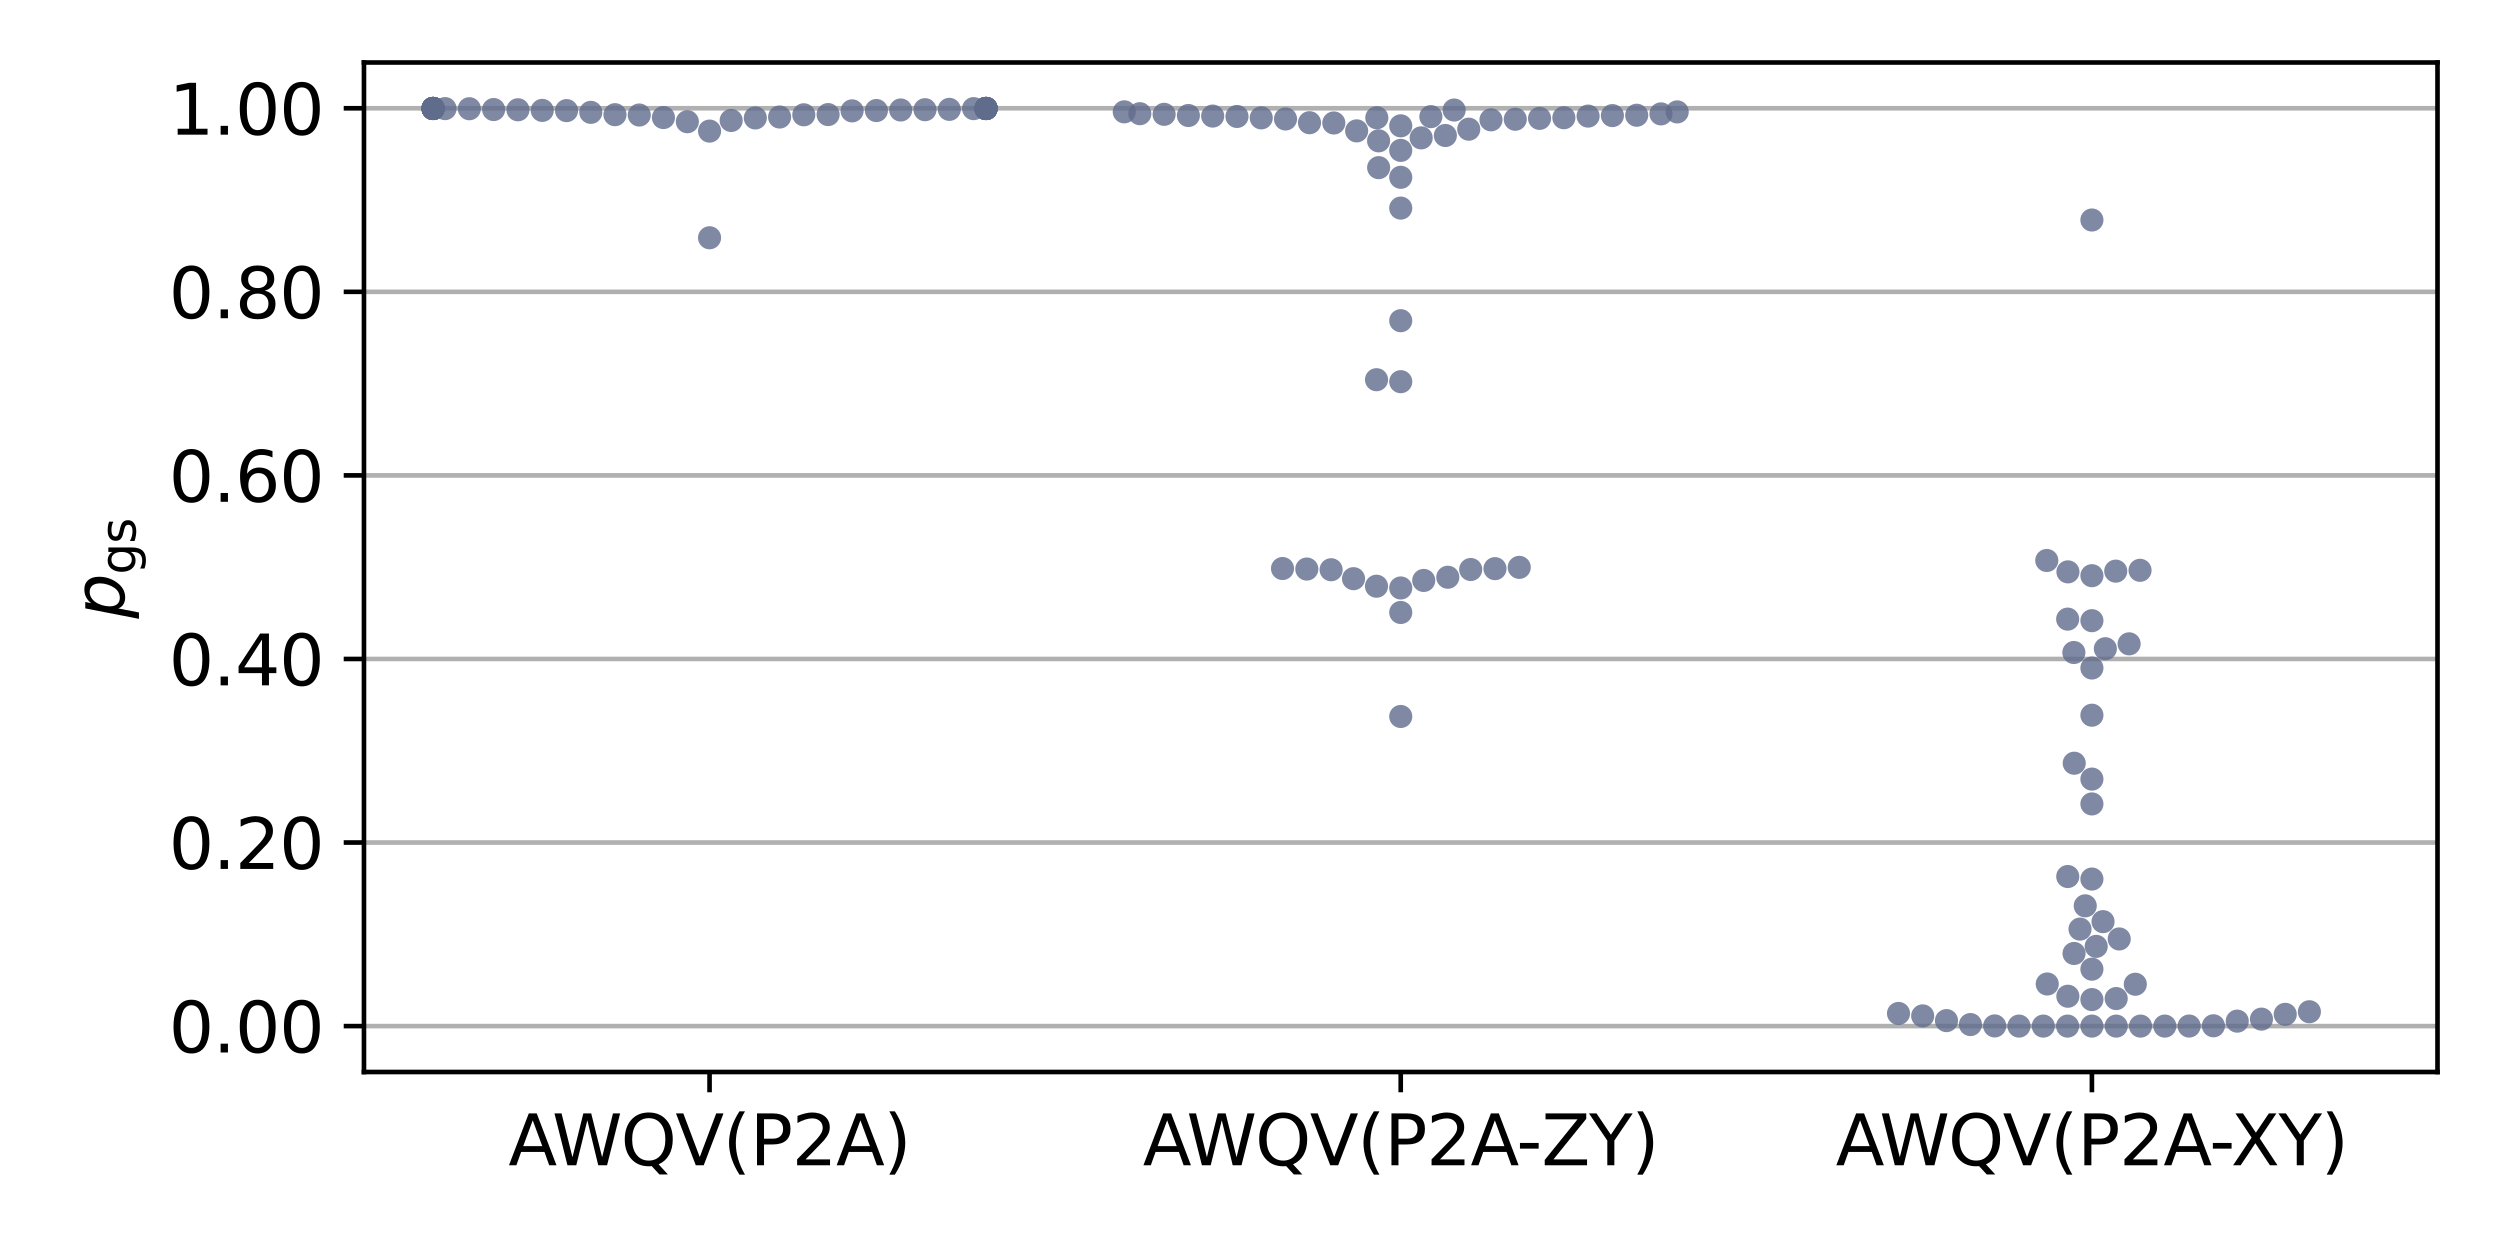 <?xml version="1.0" encoding="utf-8" standalone="no"?>
<!DOCTYPE svg PUBLIC "-//W3C//DTD SVG 1.1//EN"
  "http://www.w3.org/Graphics/SVG/1.1/DTD/svg11.dtd">
<svg xmlns:xlink="http://www.w3.org/1999/xlink" width="432pt" height="216pt" viewBox="0 0 432 216" xmlns="http://www.w3.org/2000/svg" version="1.1">
 <defs>
  <style type="text/css">*{stroke-linejoin: round; stroke-linecap: butt}</style>
 </defs>
 <g id="figure_1">
  <g id="patch_1">
   <path d="M 0 216 
L 432 216 
L 432 0 
L 0 0 
z
" style="fill: #ffffff"/>
  </g>
  <g id="axes_1">
   <g id="patch_2">
    <path d="M 62.894 185.24 
L 421.2 185.24 
L 421.2 10.8 
L 62.894 10.8 
z
" style="fill: #ffffff"/>
   </g>
   <g id="matplotlib.axis_1">
    <g id="xtick_1">
     <g id="line2d_1">
      <defs>
       <path id="m799f7c3ec3" d="M 0 0 
L 0 3.5 
" style="stroke: #000000; stroke-width: 0.8"/>
      </defs>
      <g>
       <use xlink:href="#m799f7c3ec3" x="122.612" y="185.24" style="stroke: #000000; stroke-width: 0.8"/>
      </g>
     </g>
     <g id="text_1">
      <!-- AWQV(P2A) -->
      <g transform="translate(87.856 201.358) scale(0.12 -0.12)">
       <defs>
        <path id="DejaVuSans-41" d="M 2188 4044 
L 1331 1722 
L 3047 1722 
L 2188 4044 
z
M 1831 4666 
L 2547 4666 
L 4325 0 
L 3669 0 
L 3244 1197 
L 1141 1197 
L 716 0 
L 50 0 
L 1831 4666 
z
" transform="scale(0.016)"/>
        <path id="DejaVuSans-57" d="M 213 4666 
L 850 4666 
L 1831 722 
L 2809 4666 
L 3519 4666 
L 4500 722 
L 5478 4666 
L 6119 4666 
L 4947 0 
L 4153 0 
L 3169 4050 
L 2175 0 
L 1381 0 
L 213 4666 
z
" transform="scale(0.016)"/>
        <path id="DejaVuSans-51" d="M 2522 4238 
Q 1834 4238 1429 3725 
Q 1025 3213 1025 2328 
Q 1025 1447 1429 934 
Q 1834 422 2522 422 
Q 3209 422 3611 934 
Q 4013 1447 4013 2328 
Q 4013 3213 3611 3725 
Q 3209 4238 2522 4238 
z
M 3406 84 
L 4238 -825 
L 3475 -825 
L 2784 -78 
Q 2681 -84 2626 -87 
Q 2572 -91 2522 -91 
Q 1538 -91 948 567 
Q 359 1225 359 2328 
Q 359 3434 948 4092 
Q 1538 4750 2522 4750 
Q 3503 4750 4090 4092 
Q 4678 3434 4678 2328 
Q 4678 1516 4351 937 
Q 4025 359 3406 84 
z
" transform="scale(0.016)"/>
        <path id="DejaVuSans-56" d="M 1831 0 
L 50 4666 
L 709 4666 
L 2188 738 
L 3669 4666 
L 4325 4666 
L 2547 0 
L 1831 0 
z
" transform="scale(0.016)"/>
        <path id="DejaVuSans-28" d="M 1984 4856 
Q 1566 4138 1362 3434 
Q 1159 2731 1159 2009 
Q 1159 1288 1364 580 
Q 1569 -128 1984 -844 
L 1484 -844 
Q 1016 -109 783 600 
Q 550 1309 550 2009 
Q 550 2706 781 3412 
Q 1013 4119 1484 4856 
L 1984 4856 
z
" transform="scale(0.016)"/>
        <path id="DejaVuSans-50" d="M 1259 4147 
L 1259 2394 
L 2053 2394 
Q 2494 2394 2734 2622 
Q 2975 2850 2975 3272 
Q 2975 3691 2734 3919 
Q 2494 4147 2053 4147 
L 1259 4147 
z
M 628 4666 
L 2053 4666 
Q 2838 4666 3239 4311 
Q 3641 3956 3641 3272 
Q 3641 2581 3239 2228 
Q 2838 1875 2053 1875 
L 1259 1875 
L 1259 0 
L 628 0 
L 628 4666 
z
" transform="scale(0.016)"/>
        <path id="DejaVuSans-32" d="M 1228 531 
L 3431 531 
L 3431 0 
L 469 0 
L 469 531 
Q 828 903 1448 1529 
Q 2069 2156 2228 2338 
Q 2531 2678 2651 2914 
Q 2772 3150 2772 3378 
Q 2772 3750 2511 3984 
Q 2250 4219 1831 4219 
Q 1534 4219 1204 4116 
Q 875 4013 500 3803 
L 500 4441 
Q 881 4594 1212 4672 
Q 1544 4750 1819 4750 
Q 2544 4750 2975 4387 
Q 3406 4025 3406 3419 
Q 3406 3131 3298 2873 
Q 3191 2616 2906 2266 
Q 2828 2175 2409 1742 
Q 1991 1309 1228 531 
z
" transform="scale(0.016)"/>
        <path id="DejaVuSans-29" d="M 513 4856 
L 1013 4856 
Q 1481 4119 1714 3412 
Q 1947 2706 1947 2009 
Q 1947 1309 1714 600 
Q 1481 -109 1013 -844 
L 513 -844 
Q 928 -128 1133 580 
Q 1338 1288 1338 2009 
Q 1338 2731 1133 3434 
Q 928 4138 513 4856 
z
" transform="scale(0.016)"/>
       </defs>
       <use xlink:href="#DejaVuSans-41"/>
       <use xlink:href="#DejaVuSans-57" x="62.908"/>
       <use xlink:href="#DejaVuSans-51" x="161.785"/>
       <use xlink:href="#DejaVuSans-56" x="240.496"/>
       <use xlink:href="#DejaVuSans-28" x="308.904"/>
       <use xlink:href="#DejaVuSans-50" x="347.918"/>
       <use xlink:href="#DejaVuSans-32" x="408.221"/>
       <use xlink:href="#DejaVuSans-41" x="471.844"/>
       <use xlink:href="#DejaVuSans-29" x="540.252"/>
      </g>
     </g>
    </g>
    <g id="xtick_2">
     <g id="line2d_2">
      <g>
       <use xlink:href="#m799f7c3ec3" x="242.047" y="185.24" style="stroke: #000000; stroke-width: 0.8"/>
      </g>
     </g>
     <g id="text_2">
      <!-- AWQV(P2A-ZY) -->
      <g transform="translate(197.487 201.358) scale(0.12 -0.12)">
       <defs>
        <path id="DejaVuSans-2d" d="M 313 2009 
L 1997 2009 
L 1997 1497 
L 313 1497 
L 313 2009 
z
" transform="scale(0.016)"/>
        <path id="DejaVuSans-5a" d="M 359 4666 
L 4025 4666 
L 4025 4184 
L 1075 531 
L 4097 531 
L 4097 0 
L 288 0 
L 288 481 
L 3238 4134 
L 359 4134 
L 359 4666 
z
" transform="scale(0.016)"/>
        <path id="DejaVuSans-59" d="M -13 4666 
L 666 4666 
L 1959 2747 
L 3244 4666 
L 3922 4666 
L 2272 2222 
L 2272 0 
L 1638 0 
L 1638 2222 
L -13 4666 
z
" transform="scale(0.016)"/>
       </defs>
       <use xlink:href="#DejaVuSans-41"/>
       <use xlink:href="#DejaVuSans-57" x="62.908"/>
       <use xlink:href="#DejaVuSans-51" x="161.785"/>
       <use xlink:href="#DejaVuSans-56" x="240.496"/>
       <use xlink:href="#DejaVuSans-28" x="308.904"/>
       <use xlink:href="#DejaVuSans-50" x="347.918"/>
       <use xlink:href="#DejaVuSans-32" x="408.221"/>
       <use xlink:href="#DejaVuSans-41" x="471.844"/>
       <use xlink:href="#DejaVuSans-2d" x="538.002"/>
       <use xlink:href="#DejaVuSans-5a" x="574.086"/>
       <use xlink:href="#DejaVuSans-59" x="642.592"/>
       <use xlink:href="#DejaVuSans-29" x="703.676"/>
      </g>
     </g>
    </g>
    <g id="xtick_3">
     <g id="line2d_3">
      <g>
       <use xlink:href="#m799f7c3ec3" x="361.482" y="185.24" style="stroke: #000000; stroke-width: 0.8"/>
      </g>
     </g>
     <g id="text_3">
      <!-- AWQV(P2A-XY) -->
      <g transform="translate(317.222 201.358) scale(0.12 -0.12)">
       <defs>
        <path id="DejaVuSans-58" d="M 403 4666 
L 1081 4666 
L 2241 2931 
L 3406 4666 
L 4084 4666 
L 2584 2425 
L 4184 0 
L 3506 0 
L 2194 1984 
L 872 0 
L 191 0 
L 1856 2491 
L 403 4666 
z
" transform="scale(0.016)"/>
       </defs>
       <use xlink:href="#DejaVuSans-41"/>
       <use xlink:href="#DejaVuSans-57" x="62.908"/>
       <use xlink:href="#DejaVuSans-51" x="161.785"/>
       <use xlink:href="#DejaVuSans-56" x="240.496"/>
       <use xlink:href="#DejaVuSans-28" x="308.904"/>
       <use xlink:href="#DejaVuSans-50" x="347.918"/>
       <use xlink:href="#DejaVuSans-32" x="408.221"/>
       <use xlink:href="#DejaVuSans-41" x="471.844"/>
       <use xlink:href="#DejaVuSans-2d" x="538.002"/>
       <use xlink:href="#DejaVuSans-58" x="569.086"/>
       <use xlink:href="#DejaVuSans-59" x="637.592"/>
       <use xlink:href="#DejaVuSans-29" x="698.676"/>
      </g>
     </g>
    </g>
   </g>
   <g id="matplotlib.axis_2">
    <g id="ytick_1">
     <g id="line2d_4">
      <path d="M 62.894 177.311 
L 421.2 177.311 
" clip-path="url(#p9bb744d854)" style="fill: none; stroke: #b0b0b0; stroke-width: 0.8; stroke-linecap: square"/>
     </g>
     <g id="line2d_5">
      <defs>
       <path id="md4943d8e45" d="M 0 0 
L -3.5 0 
" style="stroke: #000000; stroke-width: 0.8"/>
      </defs>
      <g>
       <use xlink:href="#md4943d8e45" x="62.894" y="177.311" style="stroke: #000000; stroke-width: 0.8"/>
      </g>
     </g>
     <g id="text_4">
      <!-- 0.00 -->
      <g transform="translate(29.175 181.87) scale(0.12 -0.12)">
       <defs>
        <path id="DejaVuSans-30" d="M 2034 4250 
Q 1547 4250 1301 3770 
Q 1056 3291 1056 2328 
Q 1056 1369 1301 889 
Q 1547 409 2034 409 
Q 2525 409 2770 889 
Q 3016 1369 3016 2328 
Q 3016 3291 2770 3770 
Q 2525 4250 2034 4250 
z
M 2034 4750 
Q 2819 4750 3233 4129 
Q 3647 3509 3647 2328 
Q 3647 1150 3233 529 
Q 2819 -91 2034 -91 
Q 1250 -91 836 529 
Q 422 1150 422 2328 
Q 422 3509 836 4129 
Q 1250 4750 2034 4750 
z
" transform="scale(0.016)"/>
        <path id="DejaVuSans-2e" d="M 684 794 
L 1344 794 
L 1344 0 
L 684 0 
L 684 794 
z
" transform="scale(0.016)"/>
       </defs>
       <use xlink:href="#DejaVuSans-30"/>
       <use xlink:href="#DejaVuSans-2e" x="63.623"/>
       <use xlink:href="#DejaVuSans-30" x="95.41"/>
       <use xlink:href="#DejaVuSans-30" x="159.033"/>
      </g>
     </g>
    </g>
    <g id="ytick_2">
     <g id="line2d_6">
      <path d="M 62.894 145.591 
L 421.2 145.591 
" clip-path="url(#p9bb744d854)" style="fill: none; stroke: #b0b0b0; stroke-width: 0.8; stroke-linecap: square"/>
     </g>
     <g id="line2d_7">
      <g>
       <use xlink:href="#md4943d8e45" x="62.894" y="145.591" style="stroke: #000000; stroke-width: 0.8"/>
      </g>
     </g>
     <g id="text_5">
      <!-- 0.20 -->
      <g transform="translate(29.175 150.15) scale(0.12 -0.12)">
       <use xlink:href="#DejaVuSans-30"/>
       <use xlink:href="#DejaVuSans-2e" x="63.623"/>
       <use xlink:href="#DejaVuSans-32" x="95.41"/>
       <use xlink:href="#DejaVuSans-30" x="159.033"/>
      </g>
     </g>
    </g>
    <g id="ytick_3">
     <g id="line2d_8">
      <path d="M 62.894 113.871 
L 421.2 113.871 
" clip-path="url(#p9bb744d854)" style="fill: none; stroke: #b0b0b0; stroke-width: 0.8; stroke-linecap: square"/>
     </g>
     <g id="line2d_9">
      <g>
       <use xlink:href="#md4943d8e45" x="62.894" y="113.871" style="stroke: #000000; stroke-width: 0.8"/>
      </g>
     </g>
     <g id="text_6">
      <!-- 0.40 -->
      <g transform="translate(29.175 118.43) scale(0.12 -0.12)">
       <defs>
        <path id="DejaVuSans-34" d="M 2419 4116 
L 825 1625 
L 2419 1625 
L 2419 4116 
z
M 2253 4666 
L 3047 4666 
L 3047 1625 
L 3713 1625 
L 3713 1100 
L 3047 1100 
L 3047 0 
L 2419 0 
L 2419 1100 
L 313 1100 
L 313 1709 
L 2253 4666 
z
" transform="scale(0.016)"/>
       </defs>
       <use xlink:href="#DejaVuSans-30"/>
       <use xlink:href="#DejaVuSans-2e" x="63.623"/>
       <use xlink:href="#DejaVuSans-34" x="95.41"/>
       <use xlink:href="#DejaVuSans-30" x="159.033"/>
      </g>
     </g>
    </g>
    <g id="ytick_4">
     <g id="line2d_10">
      <path d="M 62.894 82.151 
L 421.2 82.151 
" clip-path="url(#p9bb744d854)" style="fill: none; stroke: #b0b0b0; stroke-width: 0.8; stroke-linecap: square"/>
     </g>
     <g id="line2d_11">
      <g>
       <use xlink:href="#md4943d8e45" x="62.894" y="82.151" style="stroke: #000000; stroke-width: 0.8"/>
      </g>
     </g>
     <g id="text_7">
      <!-- 0.60 -->
      <g transform="translate(29.175 86.71) scale(0.12 -0.12)">
       <defs>
        <path id="DejaVuSans-36" d="M 2113 2584 
Q 1688 2584 1439 2293 
Q 1191 2003 1191 1497 
Q 1191 994 1439 701 
Q 1688 409 2113 409 
Q 2538 409 2786 701 
Q 3034 994 3034 1497 
Q 3034 2003 2786 2293 
Q 2538 2584 2113 2584 
z
M 3366 4563 
L 3366 3988 
Q 3128 4100 2886 4159 
Q 2644 4219 2406 4219 
Q 1781 4219 1451 3797 
Q 1122 3375 1075 2522 
Q 1259 2794 1537 2939 
Q 1816 3084 2150 3084 
Q 2853 3084 3261 2657 
Q 3669 2231 3669 1497 
Q 3669 778 3244 343 
Q 2819 -91 2113 -91 
Q 1303 -91 875 529 
Q 447 1150 447 2328 
Q 447 3434 972 4092 
Q 1497 4750 2381 4750 
Q 2619 4750 2861 4703 
Q 3103 4656 3366 4563 
z
" transform="scale(0.016)"/>
       </defs>
       <use xlink:href="#DejaVuSans-30"/>
       <use xlink:href="#DejaVuSans-2e" x="63.623"/>
       <use xlink:href="#DejaVuSans-36" x="95.41"/>
       <use xlink:href="#DejaVuSans-30" x="159.033"/>
      </g>
     </g>
    </g>
    <g id="ytick_5">
     <g id="line2d_12">
      <path d="M 62.894 50.431 
L 421.2 50.431 
" clip-path="url(#p9bb744d854)" style="fill: none; stroke: #b0b0b0; stroke-width: 0.8; stroke-linecap: square"/>
     </g>
     <g id="line2d_13">
      <g>
       <use xlink:href="#md4943d8e45" x="62.894" y="50.431" style="stroke: #000000; stroke-width: 0.8"/>
      </g>
     </g>
     <g id="text_8">
      <!-- 0.80 -->
      <g transform="translate(29.175 54.99) scale(0.12 -0.12)">
       <defs>
        <path id="DejaVuSans-38" d="M 2034 2216 
Q 1584 2216 1326 1975 
Q 1069 1734 1069 1313 
Q 1069 891 1326 650 
Q 1584 409 2034 409 
Q 2484 409 2743 651 
Q 3003 894 3003 1313 
Q 3003 1734 2745 1975 
Q 2488 2216 2034 2216 
z
M 1403 2484 
Q 997 2584 770 2862 
Q 544 3141 544 3541 
Q 544 4100 942 4425 
Q 1341 4750 2034 4750 
Q 2731 4750 3128 4425 
Q 3525 4100 3525 3541 
Q 3525 3141 3298 2862 
Q 3072 2584 2669 2484 
Q 3125 2378 3379 2068 
Q 3634 1759 3634 1313 
Q 3634 634 3220 271 
Q 2806 -91 2034 -91 
Q 1263 -91 848 271 
Q 434 634 434 1313 
Q 434 1759 690 2068 
Q 947 2378 1403 2484 
z
M 1172 3481 
Q 1172 3119 1398 2916 
Q 1625 2713 2034 2713 
Q 2441 2713 2670 2916 
Q 2900 3119 2900 3481 
Q 2900 3844 2670 4047 
Q 2441 4250 2034 4250 
Q 1625 4250 1398 4047 
Q 1172 3844 1172 3481 
z
" transform="scale(0.016)"/>
       </defs>
       <use xlink:href="#DejaVuSans-30"/>
       <use xlink:href="#DejaVuSans-2e" x="63.623"/>
       <use xlink:href="#DejaVuSans-38" x="95.41"/>
       <use xlink:href="#DejaVuSans-30" x="159.033"/>
      </g>
     </g>
    </g>
    <g id="ytick_6">
     <g id="line2d_14">
      <path d="M 62.894 18.711 
L 421.2 18.711 
" clip-path="url(#p9bb744d854)" style="fill: none; stroke: #b0b0b0; stroke-width: 0.8; stroke-linecap: square"/>
     </g>
     <g id="line2d_15">
      <g>
       <use xlink:href="#md4943d8e45" x="62.894" y="18.711" style="stroke: #000000; stroke-width: 0.8"/>
      </g>
     </g>
     <g id="text_9">
      <!-- 1.00 -->
      <g transform="translate(29.175 23.27) scale(0.12 -0.12)">
       <defs>
        <path id="DejaVuSans-31" d="M 794 531 
L 1825 531 
L 1825 4091 
L 703 3866 
L 703 4441 
L 1819 4666 
L 2450 4666 
L 2450 531 
L 3481 531 
L 3481 0 
L 794 0 
L 794 531 
z
" transform="scale(0.016)"/>
       </defs>
       <use xlink:href="#DejaVuSans-31"/>
       <use xlink:href="#DejaVuSans-2e" x="63.623"/>
       <use xlink:href="#DejaVuSans-30" x="95.41"/>
       <use xlink:href="#DejaVuSans-30" x="159.033"/>
      </g>
     </g>
    </g>
    <g id="text_10">
     <!-- $p_{\text{gs}}$ -->
     <g transform="translate(21.455 106.9) rotate(-90) scale(0.12 -0.12)">
      <defs>
       <path id="DejaVuSans-Oblique-70" d="M 3175 2156 
Q 3175 2616 2975 2859 
Q 2775 3103 2400 3103 
Q 2144 3103 1911 2972 
Q 1678 2841 1497 2591 
Q 1319 2344 1212 1994 
Q 1106 1644 1106 1300 
Q 1106 863 1306 627 
Q 1506 391 1875 391 
Q 2147 391 2380 519 
Q 2613 647 2778 891 
Q 2956 1147 3065 1494 
Q 3175 1841 3175 2156 
z
M 1394 2969 
Q 1625 3272 1939 3428 
Q 2253 3584 2638 3584 
Q 3175 3584 3472 3232 
Q 3769 2881 3769 2247 
Q 3769 1728 3584 1258 
Q 3400 788 3053 416 
Q 2822 169 2531 39 
Q 2241 -91 1919 -91 
Q 1547 -91 1294 64 
Q 1041 219 916 525 
L 556 -1331 
L -19 -1331 
L 922 3500 
L 1497 3500 
L 1394 2969 
z
" transform="scale(0.016)"/>
       <path id="DejaVuSans-67" d="M 2906 1791 
Q 2906 2416 2648 2759 
Q 2391 3103 1925 3103 
Q 1463 3103 1205 2759 
Q 947 2416 947 1791 
Q 947 1169 1205 825 
Q 1463 481 1925 481 
Q 2391 481 2648 825 
Q 2906 1169 2906 1791 
z
M 3481 434 
Q 3481 -459 3084 -895 
Q 2688 -1331 1869 -1331 
Q 1566 -1331 1297 -1286 
Q 1028 -1241 775 -1147 
L 775 -588 
Q 1028 -725 1275 -790 
Q 1522 -856 1778 -856 
Q 2344 -856 2625 -561 
Q 2906 -266 2906 331 
L 2906 616 
Q 2728 306 2450 153 
Q 2172 0 1784 0 
Q 1141 0 747 490 
Q 353 981 353 1791 
Q 353 2603 747 3093 
Q 1141 3584 1784 3584 
Q 2172 3584 2450 3431 
Q 2728 3278 2906 2969 
L 2906 3500 
L 3481 3500 
L 3481 434 
z
" transform="scale(0.016)"/>
       <path id="DejaVuSans-73" d="M 2834 3397 
L 2834 2853 
Q 2591 2978 2328 3040 
Q 2066 3103 1784 3103 
Q 1356 3103 1142 2972 
Q 928 2841 928 2578 
Q 928 2378 1081 2264 
Q 1234 2150 1697 2047 
L 1894 2003 
Q 2506 1872 2764 1633 
Q 3022 1394 3022 966 
Q 3022 478 2636 193 
Q 2250 -91 1575 -91 
Q 1294 -91 989 -36 
Q 684 19 347 128 
L 347 722 
Q 666 556 975 473 
Q 1284 391 1588 391 
Q 1994 391 2212 530 
Q 2431 669 2431 922 
Q 2431 1156 2273 1281 
Q 2116 1406 1581 1522 
L 1381 1569 
Q 847 1681 609 1914 
Q 372 2147 372 2553 
Q 372 3047 722 3315 
Q 1072 3584 1716 3584 
Q 2034 3584 2315 3537 
Q 2597 3491 2834 3397 
z
" transform="scale(0.016)"/>
      </defs>
      <use xlink:href="#DejaVuSans-Oblique-70"/>
      <use xlink:href="#DejaVuSans-67" transform="translate(63.477 -16.406) scale(0.7)"/>
      <use xlink:href="#DejaVuSans-73" transform="translate(107.91 -16.406) scale(0.7)"/>
     </g>
    </g>
   </g>
   <g id="patch_3">
    <path d="M 62.894 185.24 
L 62.894 10.8 
" style="fill: none; stroke: #000000; stroke-width: 0.8; stroke-linejoin: miter; stroke-linecap: square"/>
   </g>
   <g id="patch_4">
    <path d="M 421.2 185.24 
L 421.2 10.8 
" style="fill: none; stroke: #000000; stroke-width: 0.8; stroke-linejoin: miter; stroke-linecap: square"/>
   </g>
   <g id="patch_5">
    <path d="M 62.894 185.24 
L 421.2 185.24 
" style="fill: none; stroke: #000000; stroke-width: 0.8; stroke-linejoin: miter; stroke-linecap: square"/>
   </g>
   <g id="patch_6">
    <path d="M 62.894 10.8 
L 421.2 10.8 
" style="fill: none; stroke: #000000; stroke-width: 0.8; stroke-linejoin: miter; stroke-linecap: square"/>
   </g>
   <g id="PathCollection_1">
    <defs>
     <path id="C0_0_1a45c7e87c" d="M 0 2 
C 0.53 2 1.039 1.789 1.414 1.414 
C 1.789 1.039 2 0.53 2 -0 
C 2 -0.53 1.789 -1.039 1.414 -1.414 
C 1.039 -1.789 0.53 -2 0 -2 
C -0.53 -2 -1.039 -1.789 -1.414 -1.414 
C -1.789 -1.039 -2 -0.53 -2 0 
C -2 0.53 -1.789 1.039 -1.414 1.414 
C -1.039 1.789 -0.53 2 0 2 
z
"/>
    </defs>
    <g clip-path="url(#p9bb744d854)">
     <use xlink:href="#C0_0_1a45c7e87c" x="170.386" y="18.748" style="fill: #616c8c; fill-opacity: 0.8"/>
    </g>
    <g clip-path="url(#p9bb744d854)">
     <use xlink:href="#C0_0_1a45c7e87c" x="134.716" y="20.221" style="fill: #616c8c; fill-opacity: 0.8"/>
    </g>
    <g clip-path="url(#p9bb744d854)">
     <use xlink:href="#C0_0_1a45c7e87c" x="170.386" y="18.746" style="fill: #616c8c; fill-opacity: 0.8"/>
    </g>
    <g clip-path="url(#p9bb744d854)">
     <use xlink:href="#C0_0_1a45c7e87c" x="151.442" y="19.102" style="fill: #616c8c; fill-opacity: 0.8"/>
    </g>
    <g clip-path="url(#p9bb744d854)">
     <use xlink:href="#C0_0_1a45c7e87c" x="74.838" y="18.74" style="fill: #616c8c; fill-opacity: 0.8"/>
    </g>
    <g clip-path="url(#p9bb744d854)">
     <use xlink:href="#C0_0_1a45c7e87c" x="170.386" y="18.743" style="fill: #616c8c; fill-opacity: 0.8"/>
    </g>
    <g clip-path="url(#p9bb744d854)">
     <use xlink:href="#C0_0_1a45c7e87c" x="106.267" y="19.817" style="fill: #616c8c; fill-opacity: 0.8"/>
    </g>
    <g clip-path="url(#p9bb744d854)">
     <use xlink:href="#C0_0_1a45c7e87c" x="170.386" y="18.762" style="fill: #616c8c; fill-opacity: 0.8"/>
    </g>
    <g clip-path="url(#p9bb744d854)">
     <use xlink:href="#C0_0_1a45c7e87c" x="74.838" y="18.743" style="fill: #616c8c; fill-opacity: 0.8"/>
    </g>
    <g clip-path="url(#p9bb744d854)">
     <use xlink:href="#C0_0_1a45c7e87c" x="168.238" y="18.771" style="fill: #616c8c; fill-opacity: 0.8"/>
    </g>
    <g clip-path="url(#p9bb744d854)">
     <use xlink:href="#C0_0_1a45c7e87c" x="89.502" y="18.97" style="fill: #616c8c; fill-opacity: 0.8"/>
    </g>
    <g clip-path="url(#p9bb744d854)">
     <use xlink:href="#C0_0_1a45c7e87c" x="74.838" y="18.751" style="fill: #616c8c; fill-opacity: 0.8"/>
    </g>
    <g clip-path="url(#p9bb744d854)">
     <use xlink:href="#C0_0_1a45c7e87c" x="110.466" y="19.874" style="fill: #616c8c; fill-opacity: 0.8"/>
    </g>
    <g clip-path="url(#p9bb744d854)">
     <use xlink:href="#C0_0_1a45c7e87c" x="74.838" y="18.742" style="fill: #616c8c; fill-opacity: 0.8"/>
    </g>
    <g clip-path="url(#p9bb744d854)">
     <use xlink:href="#C0_0_1a45c7e87c" x="102.088" y="19.413" style="fill: #616c8c; fill-opacity: 0.8"/>
    </g>
    <g clip-path="url(#p9bb744d854)">
     <use xlink:href="#C0_0_1a45c7e87c" x="130.519" y="20.38" style="fill: #616c8c; fill-opacity: 0.8"/>
    </g>
    <g clip-path="url(#p9bb744d854)">
     <use xlink:href="#C0_0_1a45c7e87c" x="74.838" y="18.734" style="fill: #616c8c; fill-opacity: 0.8"/>
    </g>
    <g clip-path="url(#p9bb744d854)">
     <use xlink:href="#C0_0_1a45c7e87c" x="126.345" y="20.819" style="fill: #616c8c; fill-opacity: 0.8"/>
    </g>
    <g clip-path="url(#p9bb744d854)">
     <use xlink:href="#C0_0_1a45c7e87c" x="138.897" y="19.836" style="fill: #616c8c; fill-opacity: 0.8"/>
    </g>
    <g clip-path="url(#p9bb744d854)">
     <use xlink:href="#C0_0_1a45c7e87c" x="74.838" y="18.739" style="fill: #616c8c; fill-opacity: 0.8"/>
    </g>
    <g clip-path="url(#p9bb744d854)">
     <use xlink:href="#C0_0_1a45c7e87c" x="85.302" y="18.928" style="fill: #616c8c; fill-opacity: 0.8"/>
    </g>
    <g clip-path="url(#p9bb744d854)">
     <use xlink:href="#C0_0_1a45c7e87c" x="93.7" y="19.078" style="fill: #616c8c; fill-opacity: 0.8"/>
    </g>
    <g clip-path="url(#p9bb744d854)">
     <use xlink:href="#C0_0_1a45c7e87c" x="74.838" y="18.762" style="fill: #616c8c; fill-opacity: 0.8"/>
    </g>
    <g clip-path="url(#p9bb744d854)">
     <use xlink:href="#C0_0_1a45c7e87c" x="170.386" y="18.754" style="fill: #616c8c; fill-opacity: 0.8"/>
    </g>
    <g clip-path="url(#p9bb744d854)">
     <use xlink:href="#C0_0_1a45c7e87c" x="97.9" y="19.113" style="fill: #616c8c; fill-opacity: 0.8"/>
    </g>
    <g clip-path="url(#p9bb744d854)">
     <use xlink:href="#C0_0_1a45c7e87c" x="170.386" y="18.739" style="fill: #616c8c; fill-opacity: 0.8"/>
    </g>
    <g clip-path="url(#p9bb744d854)">
     <use xlink:href="#C0_0_1a45c7e87c" x="170.386" y="18.736" style="fill: #616c8c; fill-opacity: 0.8"/>
    </g>
    <g clip-path="url(#p9bb744d854)">
     <use xlink:href="#C0_0_1a45c7e87c" x="159.84" y="18.956" style="fill: #616c8c; fill-opacity: 0.8"/>
    </g>
    <g clip-path="url(#p9bb744d854)">
     <use xlink:href="#C0_0_1a45c7e87c" x="170.386" y="18.731" style="fill: #616c8c; fill-opacity: 0.8"/>
    </g>
    <g clip-path="url(#p9bb744d854)">
     <use xlink:href="#C0_0_1a45c7e87c" x="122.612" y="41.087" style="fill: #616c8c; fill-opacity: 0.8"/>
    </g>
    <g clip-path="url(#p9bb744d854)">
     <use xlink:href="#C0_0_1a45c7e87c" x="76.904" y="18.767" style="fill: #616c8c; fill-opacity: 0.8"/>
    </g>
    <g clip-path="url(#p9bb744d854)">
     <use xlink:href="#C0_0_1a45c7e87c" x="74.838" y="18.735" style="fill: #616c8c; fill-opacity: 0.8"/>
    </g>
    <g clip-path="url(#p9bb744d854)">
     <use xlink:href="#C0_0_1a45c7e87c" x="170.386" y="18.74" style="fill: #616c8c; fill-opacity: 0.8"/>
    </g>
    <g clip-path="url(#p9bb744d854)">
     <use xlink:href="#C0_0_1a45c7e87c" x="114.641" y="20.312" style="fill: #616c8c; fill-opacity: 0.8"/>
    </g>
    <g clip-path="url(#p9bb744d854)">
     <use xlink:href="#C0_0_1a45c7e87c" x="81.104" y="18.789" style="fill: #616c8c; fill-opacity: 0.8"/>
    </g>
    <g clip-path="url(#p9bb744d854)">
     <use xlink:href="#C0_0_1a45c7e87c" x="122.612" y="22.652" style="fill: #616c8c; fill-opacity: 0.8"/>
    </g>
    <g clip-path="url(#p9bb744d854)">
     <use xlink:href="#C0_0_1a45c7e87c" x="74.838" y="18.736" style="fill: #616c8c; fill-opacity: 0.8"/>
    </g>
    <g clip-path="url(#p9bb744d854)">
     <use xlink:href="#C0_0_1a45c7e87c" x="118.773" y="21.029" style="fill: #616c8c; fill-opacity: 0.8"/>
    </g>
    <g clip-path="url(#p9bb744d854)">
     <use xlink:href="#C0_0_1a45c7e87c" x="170.386" y="18.734" style="fill: #616c8c; fill-opacity: 0.8"/>
    </g>
    <g clip-path="url(#p9bb744d854)">
     <use xlink:href="#C0_0_1a45c7e87c" x="170.386" y="18.737" style="fill: #616c8c; fill-opacity: 0.8"/>
    </g>
    <g clip-path="url(#p9bb744d854)">
     <use xlink:href="#C0_0_1a45c7e87c" x="74.838" y="18.747" style="fill: #616c8c; fill-opacity: 0.8"/>
    </g>
    <g clip-path="url(#p9bb744d854)">
     <use xlink:href="#C0_0_1a45c7e87c" x="74.838" y="18.729" style="fill: #616c8c; fill-opacity: 0.8"/>
    </g>
    <g clip-path="url(#p9bb744d854)">
     <use xlink:href="#C0_0_1a45c7e87c" x="155.641" y="19.006" style="fill: #616c8c; fill-opacity: 0.8"/>
    </g>
    <g clip-path="url(#p9bb744d854)">
     <use xlink:href="#C0_0_1a45c7e87c" x="164.04" y="18.899" style="fill: #616c8c; fill-opacity: 0.8"/>
    </g>
    <g clip-path="url(#p9bb744d854)">
     <use xlink:href="#C0_0_1a45c7e87c" x="170.386" y="18.764" style="fill: #616c8c; fill-opacity: 0.8"/>
    </g>
    <g clip-path="url(#p9bb744d854)">
     <use xlink:href="#C0_0_1a45c7e87c" x="143.096" y="19.797" style="fill: #616c8c; fill-opacity: 0.8"/>
    </g>
    <g clip-path="url(#p9bb744d854)">
     <use xlink:href="#C0_0_1a45c7e87c" x="147.242" y="19.157" style="fill: #616c8c; fill-opacity: 0.8"/>
    </g>
    <g clip-path="url(#p9bb744d854)">
     <use xlink:href="#C0_0_1a45c7e87c" x="74.838" y="18.756" style="fill: #616c8c; fill-opacity: 0.8"/>
    </g>
   </g>
   <g id="PathCollection_2">
    <defs>
     <path id="C1_0_3e08f8d419" d="M 0 2 
C 0.53 2 1.039 1.789 1.414 1.414 
C 1.789 1.039 2 0.53 2 -0 
C 2 -0.53 1.789 -1.039 1.414 -1.414 
C 1.039 -1.789 0.53 -2 0 -2 
C -0.53 -2 -1.039 -1.789 -1.414 -1.414 
C -1.789 -1.039 -2 -0.53 -2 0 
C -2 0.53 -1.789 1.039 -1.414 1.414 
C -1.039 1.789 -0.53 2 0 2 
z
"/>
    </defs>
    <g clip-path="url(#p9bb744d854)">
     <use xlink:href="#C1_0_3e08f8d419" x="205.353" y="19.958" style="fill: #616c8c; fill-opacity: 0.8"/>
    </g>
    <g clip-path="url(#p9bb744d854)">
     <use xlink:href="#C1_0_3e08f8d419" x="242.047" y="25.988" style="fill: #616c8c; fill-opacity: 0.8"/>
    </g>
    <g clip-path="url(#p9bb744d854)">
     <use xlink:href="#C1_0_3e08f8d419" x="213.751" y="20.124" style="fill: #616c8c; fill-opacity: 0.8"/>
    </g>
    <g clip-path="url(#p9bb744d854)">
     <use xlink:href="#C1_0_3e08f8d419" x="274.424" y="20.061" style="fill: #616c8c; fill-opacity: 0.8"/>
    </g>
    <g clip-path="url(#p9bb744d854)">
     <use xlink:href="#C1_0_3e08f8d419" x="289.821" y="19.336" style="fill: #616c8c; fill-opacity: 0.8"/>
    </g>
    <g clip-path="url(#p9bb744d854)">
     <use xlink:href="#C1_0_3e08f8d419" x="230.015" y="98.45" style="fill: #616c8c; fill-opacity: 0.8"/>
    </g>
    <g clip-path="url(#p9bb744d854)">
     <use xlink:href="#C1_0_3e08f8d419" x="242.047" y="35.958" style="fill: #616c8c; fill-opacity: 0.8"/>
    </g>
    <g clip-path="url(#p9bb744d854)">
     <use xlink:href="#C1_0_3e08f8d419" x="242.047" y="105.835" style="fill: #616c8c; fill-opacity: 0.8"/>
    </g>
    <g clip-path="url(#p9bb744d854)">
     <use xlink:href="#C1_0_3e08f8d419" x="238.23" y="28.97" style="fill: #616c8c; fill-opacity: 0.8"/>
    </g>
    <g clip-path="url(#p9bb744d854)">
     <use xlink:href="#C1_0_3e08f8d419" x="242.047" y="21.745" style="fill: #616c8c; fill-opacity: 0.8"/>
    </g>
    <g clip-path="url(#p9bb744d854)">
     <use xlink:href="#C1_0_3e08f8d419" x="249.758" y="23.414" style="fill: #616c8c; fill-opacity: 0.8"/>
    </g>
    <g clip-path="url(#p9bb744d854)">
     <use xlink:href="#C1_0_3e08f8d419" x="242.047" y="101.601" style="fill: #616c8c; fill-opacity: 0.8"/>
    </g>
    <g clip-path="url(#p9bb744d854)">
     <use xlink:href="#C1_0_3e08f8d419" x="230.483" y="21.25" style="fill: #616c8c; fill-opacity: 0.8"/>
    </g>
    <g clip-path="url(#p9bb744d854)">
     <use xlink:href="#C1_0_3e08f8d419" x="242.047" y="30.638" style="fill: #616c8c; fill-opacity: 0.8"/>
    </g>
    <g clip-path="url(#p9bb744d854)">
     <use xlink:href="#C1_0_3e08f8d419" x="222.138" y="20.559" style="fill: #616c8c; fill-opacity: 0.8"/>
    </g>
    <g clip-path="url(#p9bb744d854)">
     <use xlink:href="#C1_0_3e08f8d419" x="242.047" y="123.807" style="fill: #616c8c; fill-opacity: 0.8"/>
    </g>
    <g clip-path="url(#p9bb744d854)">
     <use xlink:href="#C1_0_3e08f8d419" x="261.839" y="20.605" style="fill: #616c8c; fill-opacity: 0.8"/>
    </g>
    <g clip-path="url(#p9bb744d854)">
     <use xlink:href="#C1_0_3e08f8d419" x="233.889" y="99.995" style="fill: #616c8c; fill-opacity: 0.8"/>
    </g>
    <g clip-path="url(#p9bb744d854)">
     <use xlink:href="#C1_0_3e08f8d419" x="270.234" y="20.344" style="fill: #616c8c; fill-opacity: 0.8"/>
    </g>
    <g clip-path="url(#p9bb744d854)">
     <use xlink:href="#C1_0_3e08f8d419" x="242.047" y="55.417" style="fill: #616c8c; fill-opacity: 0.8"/>
    </g>
    <g clip-path="url(#p9bb744d854)">
     <use xlink:href="#C1_0_3e08f8d419" x="250.179" y="99.747" style="fill: #616c8c; fill-opacity: 0.8"/>
    </g>
    <g clip-path="url(#p9bb744d854)">
     <use xlink:href="#C1_0_3e08f8d419" x="221.618" y="98.24" style="fill: #616c8c; fill-opacity: 0.8"/>
    </g>
    <g clip-path="url(#p9bb744d854)">
     <use xlink:href="#C1_0_3e08f8d419" x="246.019" y="100.301" style="fill: #616c8c; fill-opacity: 0.8"/>
    </g>
    <g clip-path="url(#p9bb744d854)">
     <use xlink:href="#C1_0_3e08f8d419" x="226.283" y="21.206" style="fill: #616c8c; fill-opacity: 0.8"/>
    </g>
    <g clip-path="url(#p9bb744d854)">
     <use xlink:href="#C1_0_3e08f8d419" x="234.43" y="22.615" style="fill: #616c8c; fill-opacity: 0.8"/>
    </g>
    <g clip-path="url(#p9bb744d854)">
     <use xlink:href="#C1_0_3e08f8d419" x="225.816" y="98.331" style="fill: #616c8c; fill-opacity: 0.8"/>
    </g>
    <g clip-path="url(#p9bb744d854)">
     <use xlink:href="#C1_0_3e08f8d419" x="266.036" y="20.456" style="fill: #616c8c; fill-opacity: 0.8"/>
    </g>
    <g clip-path="url(#p9bb744d854)">
     <use xlink:href="#C1_0_3e08f8d419" x="201.158" y="19.757" style="fill: #616c8c; fill-opacity: 0.8"/>
    </g>
    <g clip-path="url(#p9bb744d854)">
     <use xlink:href="#C1_0_3e08f8d419" x="237.862" y="65.614" style="fill: #616c8c; fill-opacity: 0.8"/>
    </g>
    <g clip-path="url(#p9bb744d854)">
     <use xlink:href="#C1_0_3e08f8d419" x="194.273" y="19.325" style="fill: #616c8c; fill-opacity: 0.8"/>
    </g>
    <g clip-path="url(#p9bb744d854)">
     <use xlink:href="#C1_0_3e08f8d419" x="209.551" y="20.057" style="fill: #616c8c; fill-opacity: 0.8"/>
    </g>
    <g clip-path="url(#p9bb744d854)">
     <use xlink:href="#C1_0_3e08f8d419" x="242.047" y="65.955" style="fill: #616c8c; fill-opacity: 0.8"/>
    </g>
    <g clip-path="url(#p9bb744d854)">
     <use xlink:href="#C1_0_3e08f8d419" x="245.58" y="23.825" style="fill: #616c8c; fill-opacity: 0.8"/>
    </g>
    <g clip-path="url(#p9bb744d854)">
     <use xlink:href="#C1_0_3e08f8d419" x="282.822" y="19.913" style="fill: #616c8c; fill-opacity: 0.8"/>
    </g>
    <g clip-path="url(#p9bb744d854)">
     <use xlink:href="#C1_0_3e08f8d419" x="237.859" y="101.3" style="fill: #616c8c; fill-opacity: 0.8"/>
    </g>
    <g clip-path="url(#p9bb744d854)">
     <use xlink:href="#C1_0_3e08f8d419" x="262.527" y="98.041" style="fill: #616c8c; fill-opacity: 0.8"/>
    </g>
    <g clip-path="url(#p9bb744d854)">
     <use xlink:href="#C1_0_3e08f8d419" x="287.015" y="19.68" style="fill: #616c8c; fill-opacity: 0.8"/>
    </g>
    <g clip-path="url(#p9bb744d854)">
     <use xlink:href="#C1_0_3e08f8d419" x="278.623" y="19.974" style="fill: #616c8c; fill-opacity: 0.8"/>
    </g>
    <g clip-path="url(#p9bb744d854)">
     <use xlink:href="#C1_0_3e08f8d419" x="257.64" y="20.706" style="fill: #616c8c; fill-opacity: 0.8"/>
    </g>
    <g clip-path="url(#p9bb744d854)">
     <use xlink:href="#C1_0_3e08f8d419" x="237.912" y="20.349" style="fill: #616c8c; fill-opacity: 0.8"/>
    </g>
    <g clip-path="url(#p9bb744d854)">
     <use xlink:href="#C1_0_3e08f8d419" x="254.137" y="98.41" style="fill: #616c8c; fill-opacity: 0.8"/>
    </g>
    <g clip-path="url(#p9bb744d854)">
     <use xlink:href="#C1_0_3e08f8d419" x="253.799" y="22.325" style="fill: #616c8c; fill-opacity: 0.8"/>
    </g>
    <g clip-path="url(#p9bb744d854)">
     <use xlink:href="#C1_0_3e08f8d419" x="258.334" y="98.263" style="fill: #616c8c; fill-opacity: 0.8"/>
    </g>
    <g clip-path="url(#p9bb744d854)">
     <use xlink:href="#C1_0_3e08f8d419" x="196.96" y="19.645" style="fill: #616c8c; fill-opacity: 0.8"/>
    </g>
    <g clip-path="url(#p9bb744d854)">
     <use xlink:href="#C1_0_3e08f8d419" x="217.943" y="20.367" style="fill: #616c8c; fill-opacity: 0.8"/>
    </g>
    <g clip-path="url(#p9bb744d854)">
     <use xlink:href="#C1_0_3e08f8d419" x="251.278" y="19.014" style="fill: #616c8c; fill-opacity: 0.8"/>
    </g>
    <g clip-path="url(#p9bb744d854)">
     <use xlink:href="#C1_0_3e08f8d419" x="247.253" y="20.156" style="fill: #616c8c; fill-opacity: 0.8"/>
    </g>
    <g clip-path="url(#p9bb744d854)">
     <use xlink:href="#C1_0_3e08f8d419" x="238.221" y="24.338" style="fill: #616c8c; fill-opacity: 0.8"/>
    </g>
   </g>
   <g id="PathCollection_3">
    <defs>
     <path id="C2_0_54689250c9" d="M 0 2 
C 0.53 2 1.039 1.789 1.414 1.414 
C 1.789 1.039 2 0.53 2 -0 
C 2 -0.53 1.789 -1.039 1.414 -1.414 
C 1.039 -1.789 0.53 -2 0 -2 
C -0.53 -2 -1.039 -1.789 -1.414 -1.414 
C -1.789 -1.039 -2 -0.53 -2 0 
C -2 0.53 -1.789 1.039 -1.414 1.414 
C -1.039 1.789 -0.53 2 0 2 
z
"/>
    </defs>
    <g clip-path="url(#p9bb744d854)">
     <use xlink:href="#C2_0_54689250c9" x="336.351" y="176.362" style="fill: #616c8c; fill-opacity: 0.8"/>
    </g>
    <g clip-path="url(#p9bb744d854)">
     <use xlink:href="#C2_0_54689250c9" x="357.282" y="177.311" style="fill: #616c8c; fill-opacity: 0.8"/>
    </g>
    <g clip-path="url(#p9bb744d854)">
     <use xlink:href="#C2_0_54689250c9" x="357.292" y="106.985" style="fill: #616c8c; fill-opacity: 0.8"/>
    </g>
    <g clip-path="url(#p9bb744d854)">
     <use xlink:href="#C2_0_54689250c9" x="353.684" y="96.85" style="fill: #616c8c; fill-opacity: 0.8"/>
    </g>
    <g clip-path="url(#p9bb744d854)">
     <use xlink:href="#C2_0_54689250c9" x="358.426" y="131.885" style="fill: #616c8c; fill-opacity: 0.8"/>
    </g>
    <g clip-path="url(#p9bb744d854)">
     <use xlink:href="#C2_0_54689250c9" x="361.482" y="172.727" style="fill: #616c8c; fill-opacity: 0.8"/>
    </g>
    <g clip-path="url(#p9bb744d854)">
     <use xlink:href="#C2_0_54689250c9" x="361.482" y="134.628" style="fill: #616c8c; fill-opacity: 0.8"/>
    </g>
    <g clip-path="url(#p9bb744d854)">
     <use xlink:href="#C2_0_54689250c9" x="361.482" y="115.433" style="fill: #616c8c; fill-opacity: 0.8"/>
    </g>
    <g clip-path="url(#p9bb744d854)">
     <use xlink:href="#C2_0_54689250c9" x="328.063" y="175.125" style="fill: #616c8c; fill-opacity: 0.8"/>
    </g>
    <g clip-path="url(#p9bb744d854)">
     <use xlink:href="#C2_0_54689250c9" x="399.062" y="174.829" style="fill: #616c8c; fill-opacity: 0.8"/>
    </g>
    <g clip-path="url(#p9bb744d854)">
     <use xlink:href="#C2_0_54689250c9" x="363.805" y="112.1" style="fill: #616c8c; fill-opacity: 0.8"/>
    </g>
    <g clip-path="url(#p9bb744d854)">
     <use xlink:href="#C2_0_54689250c9" x="369.798" y="98.551" style="fill: #616c8c; fill-opacity: 0.8"/>
    </g>
    <g clip-path="url(#p9bb744d854)">
     <use xlink:href="#C2_0_54689250c9" x="362.223" y="163.535" style="fill: #616c8c; fill-opacity: 0.8"/>
    </g>
    <g clip-path="url(#p9bb744d854)">
     <use xlink:href="#C2_0_54689250c9" x="359.427" y="160.551" style="fill: #616c8c; fill-opacity: 0.8"/>
    </g>
    <g clip-path="url(#p9bb744d854)">
     <use xlink:href="#C2_0_54689250c9" x="365.682" y="177.311" style="fill: #616c8c; fill-opacity: 0.8"/>
    </g>
    <g clip-path="url(#p9bb744d854)">
     <use xlink:href="#C2_0_54689250c9" x="353.082" y="177.31" style="fill: #616c8c; fill-opacity: 0.8"/>
    </g>
    <g clip-path="url(#p9bb744d854)">
     <use xlink:href="#C2_0_54689250c9" x="374.082" y="177.309" style="fill: #616c8c; fill-opacity: 0.8"/>
    </g>
    <g clip-path="url(#p9bb744d854)">
     <use xlink:href="#C2_0_54689250c9" x="378.282" y="177.301" style="fill: #616c8c; fill-opacity: 0.8"/>
    </g>
    <g clip-path="url(#p9bb744d854)">
     <use xlink:href="#C2_0_54689250c9" x="344.682" y="177.28" style="fill: #616c8c; fill-opacity: 0.8"/>
    </g>
    <g clip-path="url(#p9bb744d854)">
     <use xlink:href="#C2_0_54689250c9" x="394.889" y="175.278" style="fill: #616c8c; fill-opacity: 0.8"/>
    </g>
    <g clip-path="url(#p9bb744d854)">
     <use xlink:href="#C2_0_54689250c9" x="369.882" y="177.311" style="fill: #616c8c; fill-opacity: 0.8"/>
    </g>
    <g clip-path="url(#p9bb744d854)">
     <use xlink:href="#C2_0_54689250c9" x="361.482" y="167.472" style="fill: #616c8c; fill-opacity: 0.8"/>
    </g>
    <g clip-path="url(#p9bb744d854)">
     <use xlink:href="#C2_0_54689250c9" x="363.402" y="159.258" style="fill: #616c8c; fill-opacity: 0.8"/>
    </g>
    <g clip-path="url(#p9bb744d854)">
     <use xlink:href="#C2_0_54689250c9" x="357.326" y="172.151" style="fill: #616c8c; fill-opacity: 0.8"/>
    </g>
    <g clip-path="url(#p9bb744d854)">
     <use xlink:href="#C2_0_54689250c9" x="368.979" y="170.077" style="fill: #616c8c; fill-opacity: 0.8"/>
    </g>
    <g clip-path="url(#p9bb744d854)">
     <use xlink:href="#C2_0_54689250c9" x="365.6" y="98.694" style="fill: #616c8c; fill-opacity: 0.8"/>
    </g>
    <g clip-path="url(#p9bb744d854)">
     <use xlink:href="#C2_0_54689250c9" x="361.482" y="123.589" style="fill: #616c8c; fill-opacity: 0.8"/>
    </g>
    <g clip-path="url(#p9bb744d854)">
     <use xlink:href="#C2_0_54689250c9" x="365.678" y="172.551" style="fill: #616c8c; fill-opacity: 0.8"/>
    </g>
    <g clip-path="url(#p9bb744d854)">
     <use xlink:href="#C2_0_54689250c9" x="361.482" y="177.311" style="fill: #616c8c; fill-opacity: 0.8"/>
    </g>
    <g clip-path="url(#p9bb744d854)">
     <use xlink:href="#C2_0_54689250c9" x="358.396" y="164.759" style="fill: #616c8c; fill-opacity: 0.8"/>
    </g>
    <g clip-path="url(#p9bb744d854)">
     <use xlink:href="#C2_0_54689250c9" x="360.331" y="156.528" style="fill: #616c8c; fill-opacity: 0.8"/>
    </g>
    <g clip-path="url(#p9bb744d854)">
     <use xlink:href="#C2_0_54689250c9" x="353.763" y="170.033" style="fill: #616c8c; fill-opacity: 0.8"/>
    </g>
    <g clip-path="url(#p9bb744d854)">
     <use xlink:href="#C2_0_54689250c9" x="361.482" y="107.253" style="fill: #616c8c; fill-opacity: 0.8"/>
    </g>
    <g clip-path="url(#p9bb744d854)">
     <use xlink:href="#C2_0_54689250c9" x="361.482" y="151.9" style="fill: #616c8c; fill-opacity: 0.8"/>
    </g>
    <g clip-path="url(#p9bb744d854)">
     <use xlink:href="#C2_0_54689250c9" x="361.482" y="38.017" style="fill: #616c8c; fill-opacity: 0.8"/>
    </g>
    <g clip-path="url(#p9bb744d854)">
     <use xlink:href="#C2_0_54689250c9" x="357.34" y="98.819" style="fill: #616c8c; fill-opacity: 0.8"/>
    </g>
    <g clip-path="url(#p9bb744d854)">
     <use xlink:href="#C2_0_54689250c9" x="348.882" y="177.309" style="fill: #616c8c; fill-opacity: 0.8"/>
    </g>
    <g clip-path="url(#p9bb744d854)">
     <use xlink:href="#C2_0_54689250c9" x="340.49" y="177.045" style="fill: #616c8c; fill-opacity: 0.8"/>
    </g>
    <g clip-path="url(#p9bb744d854)">
     <use xlink:href="#C2_0_54689250c9" x="361.482" y="99.48" style="fill: #616c8c; fill-opacity: 0.8"/>
    </g>
    <g clip-path="url(#p9bb744d854)">
     <use xlink:href="#C2_0_54689250c9" x="366.201" y="162.252" style="fill: #616c8c; fill-opacity: 0.8"/>
    </g>
    <g clip-path="url(#p9bb744d854)">
     <use xlink:href="#C2_0_54689250c9" x="390.78" y="176.107" style="fill: #616c8c; fill-opacity: 0.8"/>
    </g>
    <g clip-path="url(#p9bb744d854)">
     <use xlink:href="#C2_0_54689250c9" x="382.482" y="177.258" style="fill: #616c8c; fill-opacity: 0.8"/>
    </g>
    <g clip-path="url(#p9bb744d854)">
     <use xlink:href="#C2_0_54689250c9" x="332.239" y="175.548" style="fill: #616c8c; fill-opacity: 0.8"/>
    </g>
    <g clip-path="url(#p9bb744d854)">
     <use xlink:href="#C2_0_54689250c9" x="357.307" y="151.464" style="fill: #616c8c; fill-opacity: 0.8"/>
    </g>
    <g clip-path="url(#p9bb744d854)">
     <use xlink:href="#C2_0_54689250c9" x="386.596" y="176.452" style="fill: #616c8c; fill-opacity: 0.8"/>
    </g>
    <g clip-path="url(#p9bb744d854)">
     <use xlink:href="#C2_0_54689250c9" x="367.911" y="111.257" style="fill: #616c8c; fill-opacity: 0.8"/>
    </g>
    <g clip-path="url(#p9bb744d854)">
     <use xlink:href="#C2_0_54689250c9" x="361.482" y="138.919" style="fill: #616c8c; fill-opacity: 0.8"/>
    </g>
    <g clip-path="url(#p9bb744d854)">
     <use xlink:href="#C2_0_54689250c9" x="358.363" y="112.754" style="fill: #616c8c; fill-opacity: 0.8"/>
    </g>
   </g>
   <g id="line2d_16"/>
  </g>
 </g>
 <defs>
  <clipPath id="p9bb744d854">
   <rect x="62.894" y="10.8" width="358.306" height="174.44"/>
  </clipPath>
 </defs>
</svg>
